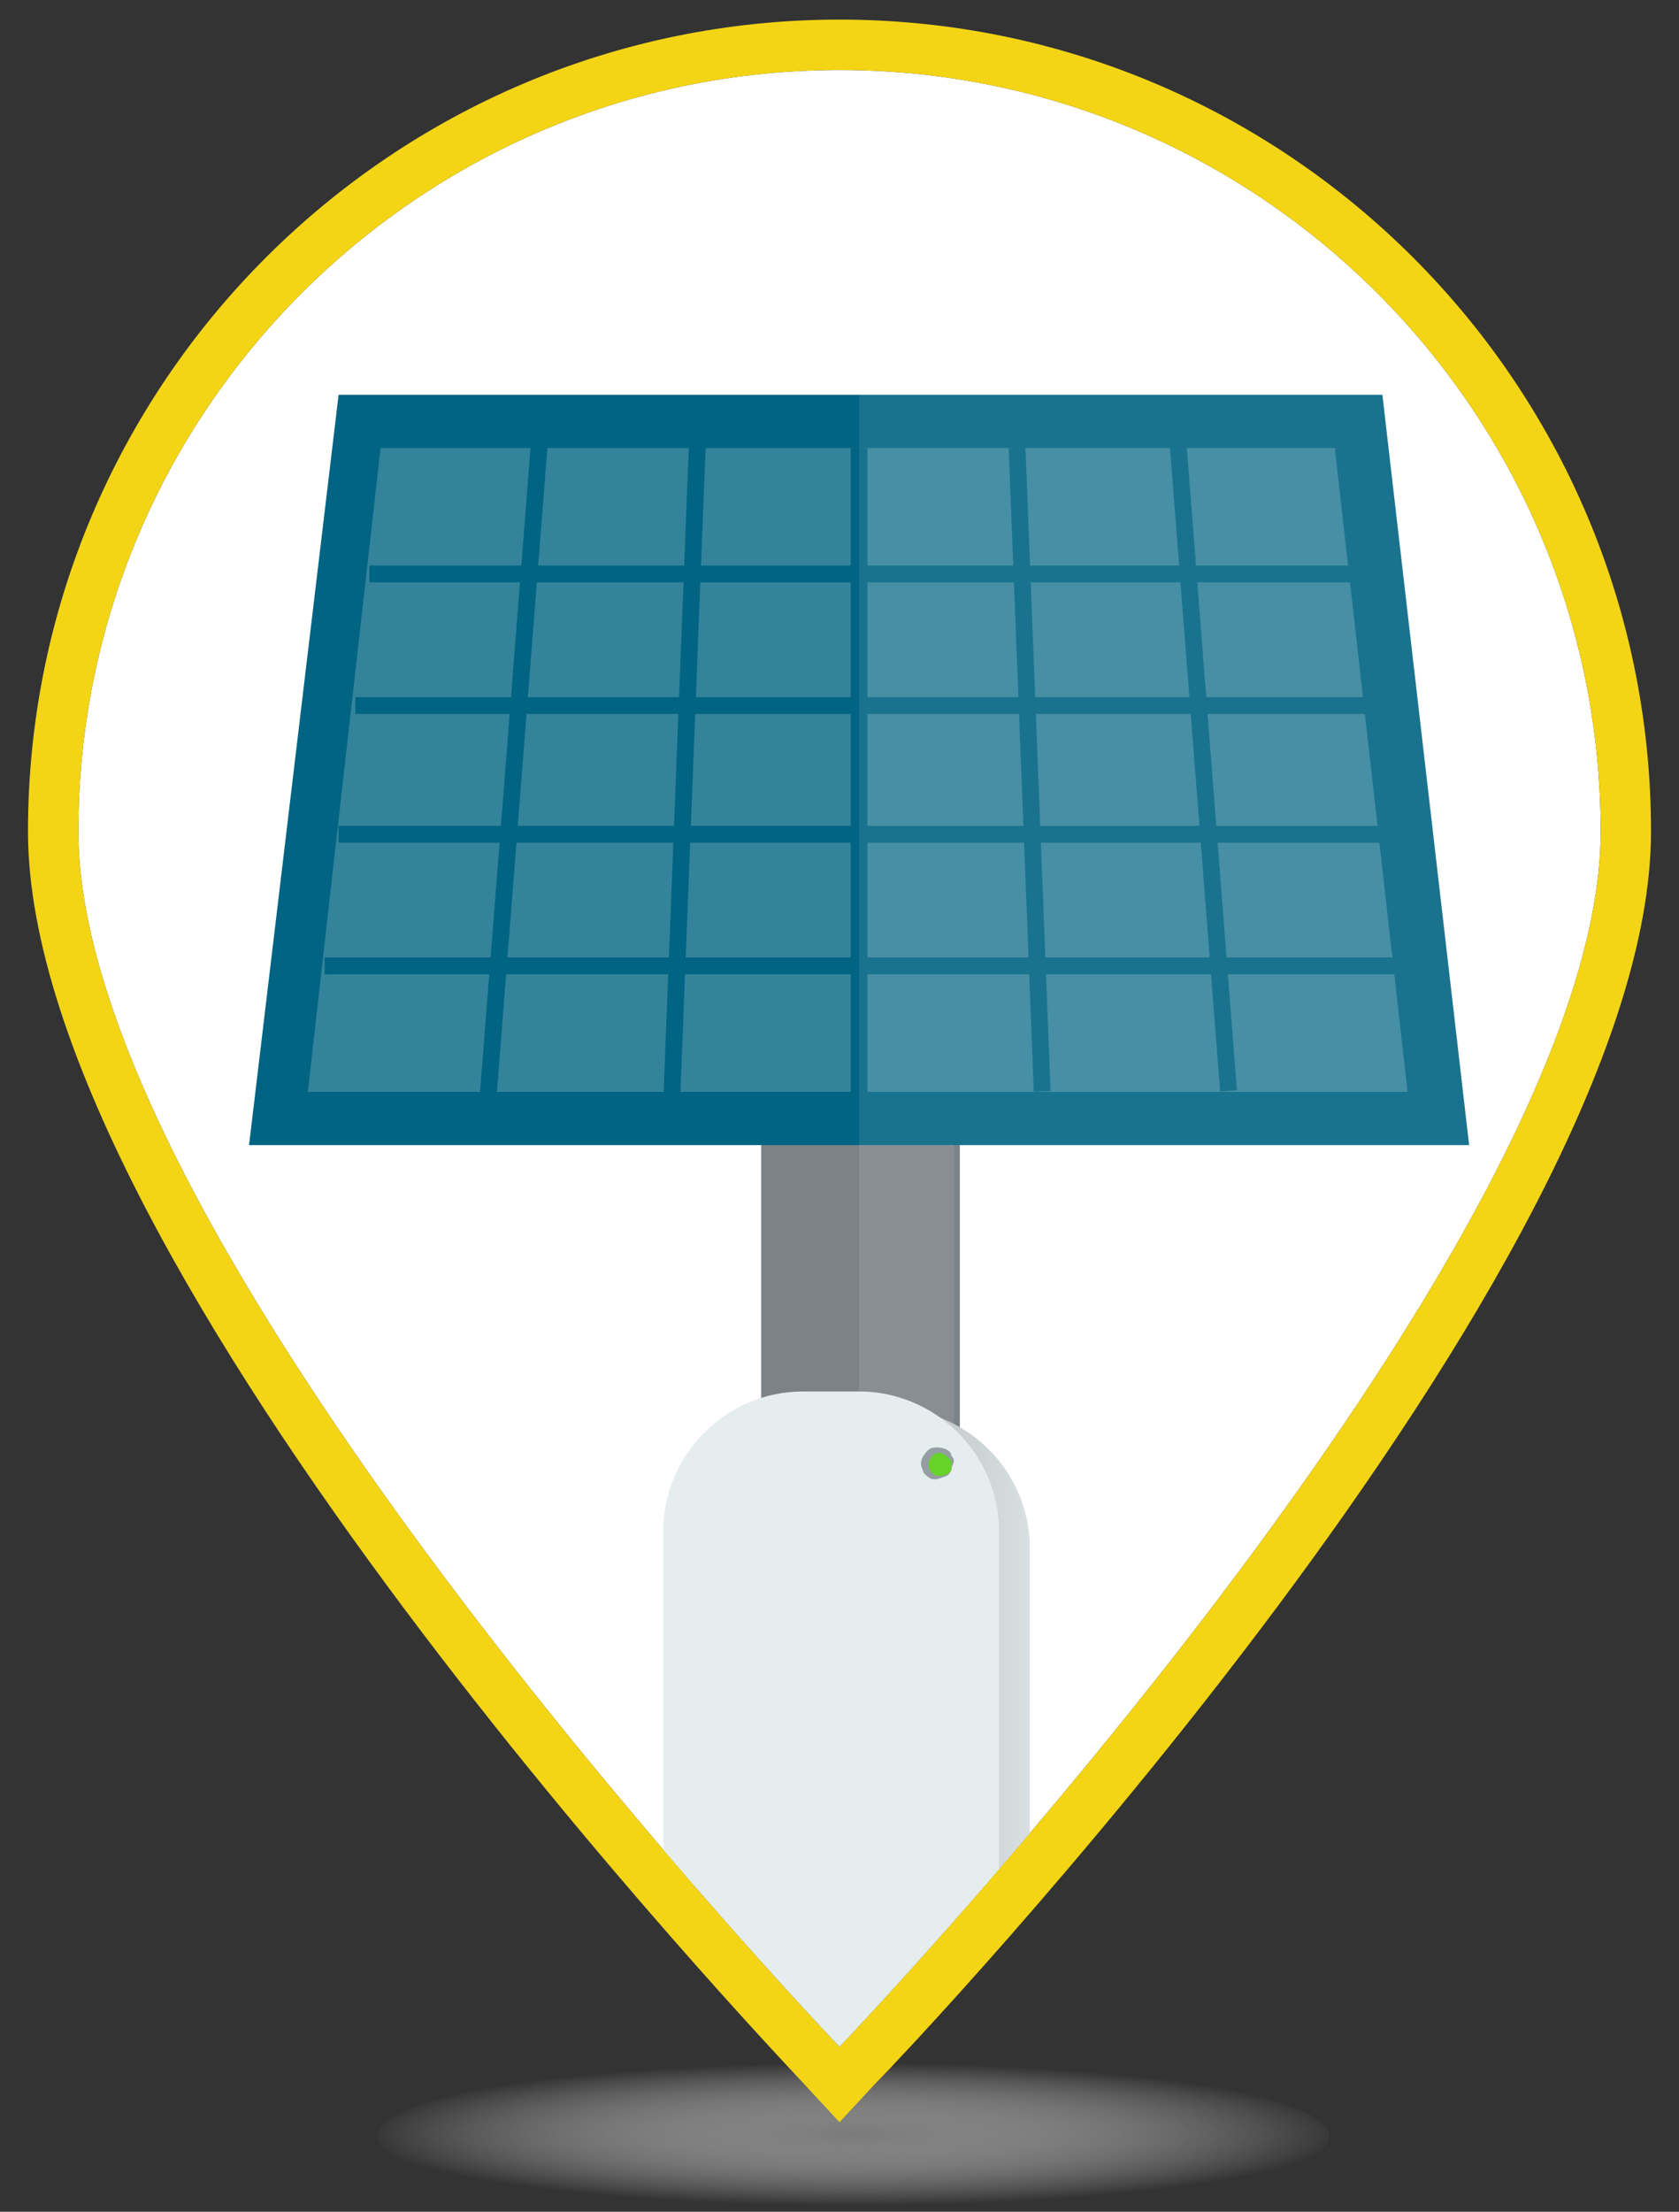 <?xml version="1.0" encoding="utf-8"?>
<!-- Generator: Adobe Illustrator 22.0.0, SVG Export Plug-In . SVG Version: 6.00 Build 0)  -->
<svg version="1.1" id="图层_1" xmlns="http://www.w3.org/2000/svg" xmlns:xlink="http://www.w3.org/1999/xlink" x="0px" y="0px"
	 viewBox="0 0 60 79" style="enable-background:new 0 0 60 79;" xml:space="preserve">
<rect x="0" y="0" width="60" height="79" fill="#333333" stroke="none"/>
<style type="text/css">
	.st0{fill:url(#SVGID_1_);}
	.st1{fill:#FFFFFF;}
	.st2{fill:#F3D516;}
	.st3{clip-path:url(#SVGID_3_);}
	.st4{fill:#7B8387;}
	.st5{fill:#006482;}
	.st6{opacity:0.2;fill:#FFFFFF;enable-background:new    ;}
	.st7{opacity:0.1;fill:#FFFFFF;enable-background:new    ;}
	.st8{fill:url(#SVGID_4_);}
	.st9{fill:#E6EDEF;}
	.st10{fill:#959EA2;}
	.st11{fill:#67D329;}
</style>
<g>
	
		<radialGradient id="SVGID_1_" cx="30.5" cy="-639.2" r="17.444" gradientTransform="matrix(1 0 0 -0.146 0 -17.095)" gradientUnits="userSpaceOnUse">
		<stop  offset="0" style="stop-color:#7A7A7A"/>
		<stop  offset="1" style="stop-color:#FFFFFF;stop-opacity:0"/>
	</radialGradient>
	<ellipse class="st0" cx="30.5" cy="76.3" rx="17" ry="2.7"/>
	<g>
		<path class="st1" d="M57.2,29.7c0,15-27.2,43.4-27.2,43.4S2.8,44.7,2.8,29.7S15,2.5,30,2.5S57.2,14.7,57.2,29.7z"/>
		<path class="st2" d="M30,2.5c15,0,27.2,12.2,27.2,27.2S30,73.1,30,73.1S2.8,44.7,2.8,29.7S15,2.5,30,2.5 M30,0.7
			c-16,0-29,13-29,29c0,15.6,26.6,43.5,27.7,44.7l1.3,1.4l1.3-1.4C32.5,73.2,59,45.3,59,29.7C59,13.7,46,0.7,30,0.7L30,0.7z"/>
	</g>
	<g>
		<g>
			<defs>
				<path id="SVGID_2_" d="M57.2,29.7c0,15-27.2,43.4-27.2,43.4S2.8,44.7,2.8,29.7S15,2.5,30,2.5S57.2,14.7,57.2,29.7z"/>
			</defs>
			<clipPath id="SVGID_3_">
				<use xlink:href="#SVGID_2_"  style="overflow:visible;"/>
			</clipPath>
			<g class="st3">
				<path class="st4" d="M34.2,40.3c0.2-0.6-0.2-1.3-0.9-1.7c-1.4-0.8-3.6-0.8-5,0c-0.6,0.5-1.1,0.9-1.1,1.4l0,0l0,0l0,0v47.8
					c0,0.5,2,6,2.5,6.1c0.8,0.3,1.4,0.3,2.2,0c0.5-0.2,2.4-5.5,2.4-6.1V40C34.3,40.1,34.2,40.3,34.2,40.3z M27.4,40.7L27.4,40.7
					L27.4,40.7L27.4,40.7z"/>
				<polygon class="st5" points="52.5,40.9 8.9,40.9 12.1,14.1 49.4,14.1 				"/>
				<polygon class="st6" points="11,39 13.6,16 47.7,16 50.3,39 				"/>
				<g>
					<g>
						<rect x="30.4" y="16" class="st5" width="0.6" height="23.2"/>
						
							<rect x="36.5" y="15.8" transform="matrix(0.999 -3.898389e-02 3.898389e-02 0.999 -1.041 1.457)" class="st5" width="0.6" height="23.2"/>
						
							<rect x="42.7" y="15.8" transform="matrix(0.997 -7.776619e-02 7.776619e-02 0.997 -2.002 3.424)" class="st5" width="0.6" height="23.2"/>
					</g>
					<g>
						
							<rect x="12.9" y="27.1" transform="matrix(3.904129e-02 -0.999 0.999 3.904129e-02 -3.863 50.882)" class="st5" width="23.2" height="0.6"/>
						
							<rect x="6.8" y="27.1" transform="matrix(7.816076e-02 -0.997 0.997 7.816076e-02 -10.394 43.656)" class="st5" width="23.2" height="0.6"/>
					</g>
					<g>
						<rect x="13.2" y="20.2" class="st5" width="35.1" height="0.6"/>
						<rect x="12.7" y="24.9" class="st5" width="36.1" height="0.6"/>
						<rect x="12.1" y="29.5" class="st5" width="37.2" height="0.6"/>
						<rect x="11.6" y="34.2" class="st5" width="38.3" height="0.6"/>
					</g>
				</g>
				<path class="st7" d="M52.5,40.9l-3.1-26.8H30.7v80.1c0,0,0.7,0.2,1.2-0.3c1.4-2.5,2.2-6,2.2-6l0-47H52.5z"/>
				
					<linearGradient id="SVGID_4_" gradientUnits="userSpaceOnUse" x1="24.828" y1="16.274" x2="36.723" y2="16.274" gradientTransform="matrix(1 0 0 -1 0 80)">
					<stop  offset="0" style="stop-color:#889197"/>
					<stop  offset="0.576" style="stop-color:#B8BFC1"/>
					<stop  offset="1" style="stop-color:#D8DFE1"/>
				</linearGradient>
				<path class="st8" d="M31.8,77.1h-2c-2.7,0-5-2.2-5-5V55.3c0-2.7,2.2-5,5-5h2c2.7,0,5,2.2,5,5v16.8
					C36.7,74.9,34.5,77.1,31.8,77.1z"/>
				<path class="st9" d="M30.7,76.5h-2c-2.7,0-5-2.2-5-5V54.7c0-2.7,2.2-5,5-5h2c2.7,0,5,2.2,5,5v16.8
					C35.8,74.3,33.6,76.5,30.7,76.5z"/>
				<g>
					<path class="st10" d="M34,52.5c0-0.2,0.2-0.3,0-0.5c0-0.2-0.3-0.3-0.5-0.3c-0.2,0-0.3,0-0.5,0.3c-0.2,0.3,0,0.5,0,0.6
						c0.2,0.2,0.3,0.3,0.6,0.2C33.9,52.7,33.9,52.7,34,52.5z"/>
					<path class="st11" d="M33.7,52.7c0.2,0,0.3-0.2,0.3-0.2c0-0.2,0-0.3,0-0.3c-0.2-0.3-0.6-0.5-0.8,0
						C33.1,52.5,33.4,52.8,33.7,52.7z"/>
				</g>
			</g>
		</g>
	</g>
</g>
</svg>
